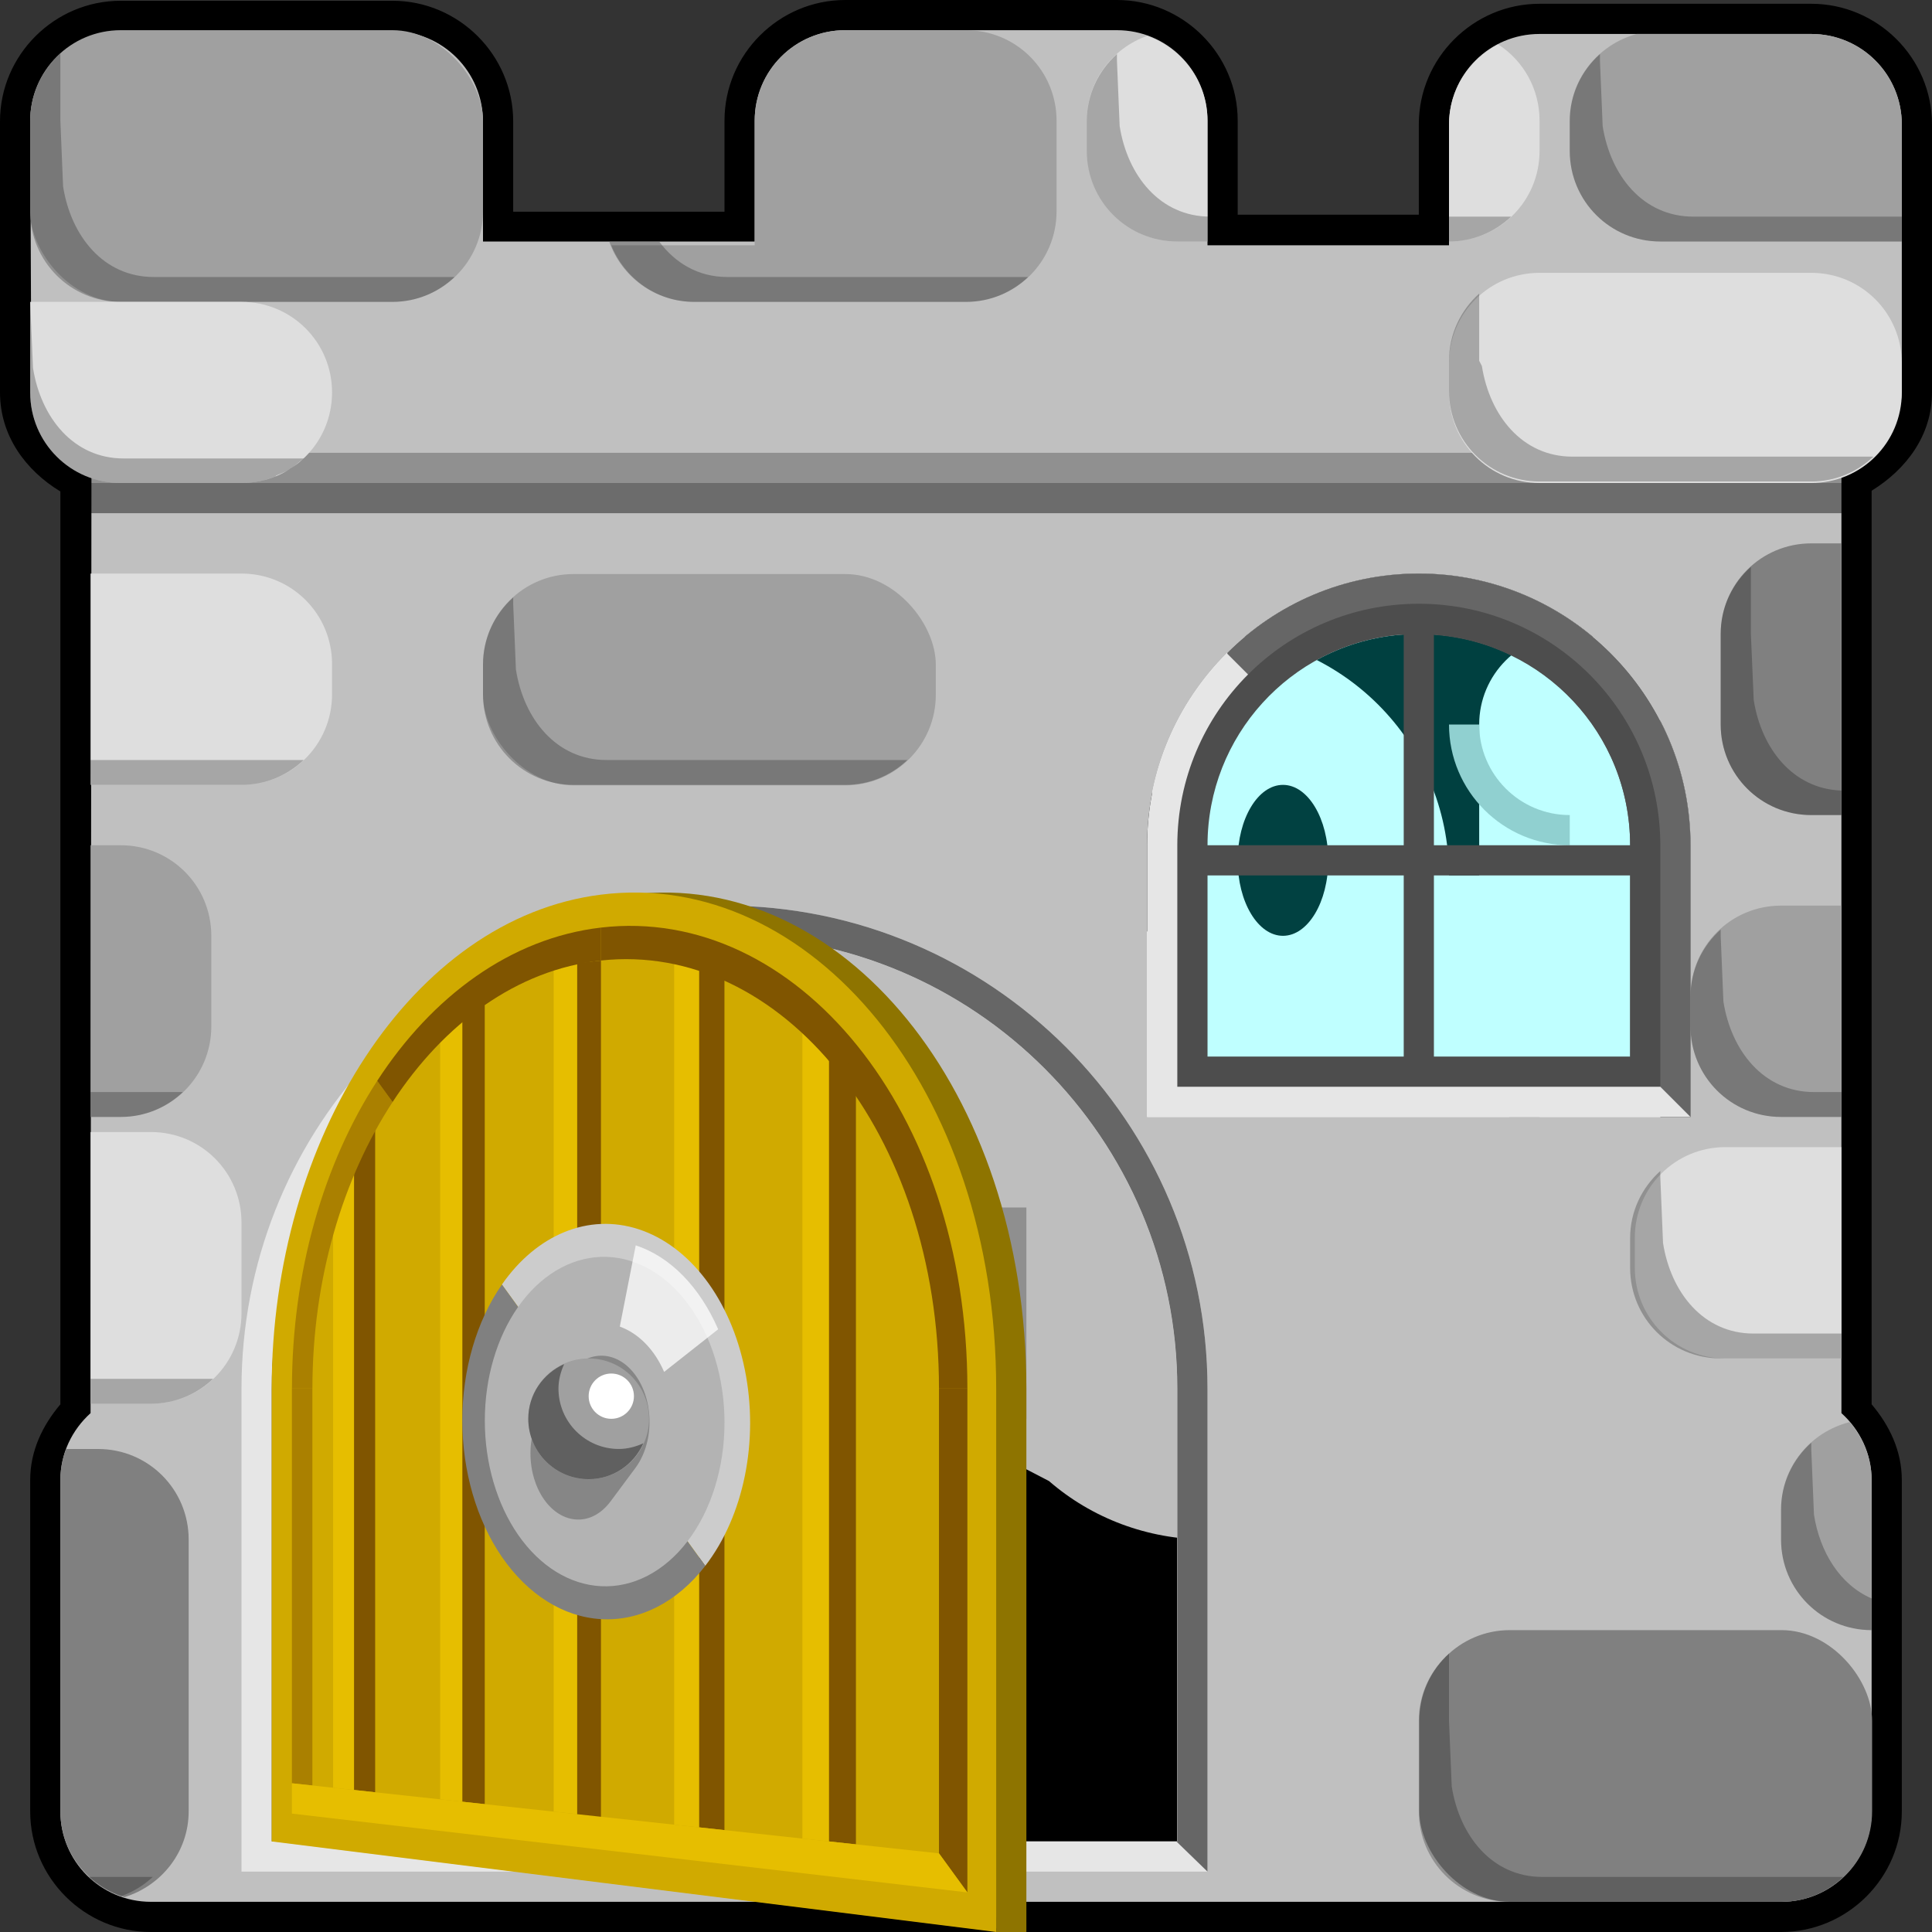 <?xml version="1.0" encoding="UTF-8" standalone="no"?>
<!-- Created with Inkscape (http://www.inkscape.org/) -->

<svg xmlns:dc="http://purl.org/dc/elements/1.1/" xmlns:cc="http://creativecommons.org/ns#" xmlns:rdf="http://www.w3.org/1999/02/22-rdf-syntax-ns#" xmlns:svg="http://www.w3.org/2000/svg" xmlns="http://www.w3.org/2000/svg" xmlns:sodipodi="http://sodipodi.sourceforge.net/DTD/sodipodi-0.dtd" xmlns:inkscape="http://www.inkscape.org/namespaces/inkscape" width="64" height="64" id="svg3505" sodipodi:version="0.32" inkscape:version="0.91 r13725" sodipodi:docname="00.svg" inkscape:output_extension="org.inkscape.output.svg.inkscape" version="1.0">
  <rect width="100%" height="100%" fill="#333333" stroke="none"/>
  <sodipodi:namedview inkscape:window-maximized="1" inkscape:guide-bbox="true" showguides="true" inkscape:bbox-nodes="true" inkscape:bbox-paths="true" inkscape:snap-guide="true" inkscape:snap-bbox="true" inkscape:object-nodes="true" inkscape:object-paths="true" inkscape:window-y="0" inkscape:window-x="0" inkscape:window-height="878" inkscape:window-width="1600" guidetolerance="10000" gridtolerance="10000" objecttolerance="10000" inkscape:document-units="px" inkscape:grid-bbox="true" showgrid="true" inkscape:current-layer="layer1" inkscape:cy="32" inkscape:cx="15.231157" inkscape:zoom="2.8284271" inkscape:pageshadow="2" inkscape:pageopacity="0.0" borderopacity="1.0" bordercolor="#666666" pagecolor="#ffffff" id="base">
    <inkscape:grid type="xygrid" id="grid3515" units="px" visible="true" enabled="true" spacingx="0.5px" spacingy="0.5px" empspacing="8" snapvisiblegridlinesonly="true" />
    <sodipodi:guide orientation="1,0" position="40,43" id="guide2843" />
    <sodipodi:guide orientation="0,1" position="-39,33" id="guide2845" />
    <sodipodi:guide orientation="-0.707,0.707" position="-22.5,17.75" id="guide23646" />
    <sodipodi:guide orientation="-0.707,0.707" position="-20.219,13.969" id="guide23648" />
    <sodipodi:guide orientation="0.707,0.707" position="-48,0" id="guide23681" />
    <sodipodi:guide orientation="0.707,0.707" position="40,43" id="guide23971" />
    <sodipodi:guide orientation="1,0" position="-39,3" id="guide4430" />
    <sodipodi:guide orientation="1,0" position="-9,3" id="guide4432" />
    <sodipodi:guide orientation="0,1" position="-27.5,3" id="guide4434" />
    <sodipodi:guide orientation="1,0" position="-20,5" id="guide4436" />
    <sodipodi:guide id="guide6195" position="8,17.5" orientation="1,0" />
  </sodipodi:namedview>
  <title id="title2851">Ghosts' Castle for McMinos</title>
  <defs id="defs3507">
    <inkscape:perspective sodipodi:type="inkscape:persp3d" inkscape:vp_x="0 : 16 : 1" inkscape:vp_y="0 : 1000 : 0" inkscape:vp_z="32 : 16 : 1" inkscape:persp3d-origin="16 : 10.666667 : 1" id="perspective3513" />
    <inkscape:perspective id="perspective4690" inkscape:persp3d-origin="372.04724 : 350.78739 : 1" inkscape:vp_z="744.09448 : 526.18109 : 1" inkscape:vp_y="0 : 1000 : 0" inkscape:vp_x="0 : 526.18109 : 1" sodipodi:type="inkscape:persp3d" />
    <inkscape:perspective id="perspective7260" inkscape:persp3d-origin="372.04724 : 350.78739 : 1" inkscape:vp_z="744.09448 : 526.18109 : 1" inkscape:vp_y="0 : 1000 : 0" inkscape:vp_x="0 : 526.18109 : 1" sodipodi:type="inkscape:persp3d" />
  </defs>
  <g id="layer1" inkscape:label="Schloss NEU" inkscape:groupmode="layer" style="display:inline">
    <path inkscape:connector-curvature="0" id="path6019" d="m -52,61 0,-30 24,-3 0,36 z" style="fill:red;fill-opacity:0.251;stroke:none" />
    <path style="fill:red;fill-opacity:0.251;stroke:none" d="m -52,61 0,-30 24,-3 0,36 z" id="path4438" inkscape:connector-curvature="0" />
    <path inkscape:connector-curvature="0" id="path6367" d="m -52,61 0,-30 24,-3 0,36 z" style="fill:red;fill-opacity:0.251;stroke:none" />
    <g id="g23685" transform="translate(108,0)">
      <path sodipodi:nodetypes="ssscccss" inkscape:connector-curvature="0" style="fill:#e6e6e6;fill-opacity:1;fill-rule:nonzero;stroke:none" d="m -20,30 c -4.669,0 -8.872,2.003 -11.798,5.195 C -34.407,38.043 -36,41.837 -36,46 l 0,16 16,0 16,0 0,-16 c 0,-8.832 -7.168,-16 -16,-16 z" id="path14540" />
      <path id="path23683" d="m -20,30 c -4.669,0 -8.872,2.003 -11.798,5.195 L -4,62 -4,46 c 0,-8.832 -7.168,-16 -16,-16 z" style="fill:#666;fill-opacity:1;fill-rule:nonzero;stroke:none" inkscape:connector-curvature="0" sodipodi:nodetypes="sccss" />
      <path inkscape:connector-curvature="0" style="fill:#d0aa00;fill-opacity:1;fill-rule:nonzero;stroke:none" d="m -20,31 c -8.28,0 -15,6.72 -15,15 l 0,15 15,0 15,0 0,-15 c 0,-8.28 -6.72,-15 -15,-15 z" id="path14542" />
      <path inkscape:connector-curvature="0" style="fill:#e6be00;fill-opacity:1;fill-rule:nonzero;stroke:none" d="m -32,40 2,-3 0,22 -2,0 0,-19 z" id="path14544" sodipodi:nodetypes="ccccc" />
      <path inkscape:connector-curvature="0" style="fill:#e6be00;fill-opacity:1;fill-rule:nonzero;stroke:none" d="m -12,35 2,2 0,22 -2,0 0,-24 z" id="path14546" sodipodi:nodetypes="ccccc" />
      <path inkscape:connector-curvature="0" sodipodi:nodetypes="ccccc" id="path14548" d="m -17,33 2,0 0,26 -2,0 0,-26 z" style="fill:#e6be00;fill-opacity:1;fill-rule:nonzero;stroke:none" />
      <path inkscape:connector-curvature="0" style="fill:#805500;fill-opacity:1;fill-rule:nonzero;stroke:none" d="m -30,59 -1,0 0,-21 1,-1 0,22 z" id="path14550" sodipodi:nodetypes="ccccc" />
      <path inkscape:connector-curvature="0" style="fill:#aa8000;fill-opacity:1;fill-rule:nonzero;stroke:none" d="M -29.906,36.094 C -32.44,38.628 -34,42.136 -34,46 l 1,0 c 0,-3.588 1.46,-6.835 3.812,-9.188 l -0.719,-0.719 z" id="path14552" />
      <path inkscape:connector-curvature="0" sodipodi:nodetypes="ccccc" id="path14558" d="m -27,34 2,0 0,25 -2,0 0,-25 z" style="fill:#e6be00;fill-opacity:1;fill-rule:nonzero;stroke:none" />
      <path inkscape:connector-curvature="0" sodipodi:nodetypes="ccccc" id="path14560" d="m -25,59 -1,0 0,-25 1,0 L -25,59 z" style="fill:#805500;fill-opacity:1;fill-rule:nonzero;stroke:none" />
      <rect style="fill:#aa8000;fill-opacity:1;fill-rule:nonzero;stroke:none" id="rect14580" width="1" height="13" x="-34" y="46" />
      <path inkscape:connector-curvature="0" style="fill:#e6be00;fill-opacity:1;fill-rule:nonzero;stroke:none" d="m -22,33 2,0 0,26 -2,0 0,-26 z" id="path14582" sodipodi:nodetypes="ccccc" />
      <path inkscape:connector-curvature="0" style="fill:#805500;fill-opacity:1;fill-rule:nonzero;stroke:none" d="m -20,32 0,1 c 7.176,0 13,5.824 13,13 l 1,0 c 0,-7.728 -6.272,-14 -14,-14 z" id="path14584" />
      <path inkscape:connector-curvature="0" style="fill:#805500;fill-opacity:1;fill-rule:nonzero;stroke:none" d="m -10,59 -1,0 0,-23 1,1 0,22 z" id="path14586" sodipodi:nodetypes="ccccc" />
      <path inkscape:connector-curvature="0" sodipodi:nodetypes="ccccc" id="path14588" d="m -15,59 -1,0 0,-26 1,0 0,26 z" style="fill:#805500;fill-opacity:1;fill-rule:nonzero;stroke:none" />
      <path inkscape:connector-curvature="0" style="fill:#805500;fill-opacity:1;fill-rule:nonzero;stroke:none" d="m -7,46 1,0 0,14 -1,-1 0,-13 z" id="path14590" sodipodi:nodetypes="ccccc" />
      <path inkscape:connector-curvature="0" style="fill:#e6be00;fill-opacity:1;fill-rule:nonzero;stroke:none" d="m -34,59 27,0 1,1 -28,0 0,-1 z" id="path14592" sodipodi:nodetypes="ccccc" />
      <path inkscape:connector-curvature="0" style="fill:#805500;fill-opacity:1;fill-rule:nonzero;stroke:none" d="m -20,32 c -3.864,0 -7.372,1.56 -9.906,4.094 l 0.719,0.719 C -26.834,34.459 -23.588,33 -20,33 l 0,-1 z" id="path14594" />
      <path inkscape:connector-curvature="0" style="fill:#805500;fill-opacity:1;fill-rule:nonzero;stroke:none" d="m -20,59 -1,0 0,-26 1,0 0,26 z" id="path14596" sodipodi:nodetypes="ccccc" />
      <path sodipodi:end="7.0685835" sodipodi:start="3.9269908" d="m -24.243,42.757 a 6,6 0 0 1 5.796,-1.553 6,6 0 0 1 4.243,4.243 6,6 0 0 1 -1.553,5.796 L -20,47 Z" sodipodi:ry="6" sodipodi:rx="6" sodipodi:cy="47" sodipodi:cx="-20" id="path23627" style="fill:#ccc;fill-opacity:1;stroke:none" sodipodi:type="arc" />
      <path sodipodi:type="arc" style="fill:gray;fill-opacity:1;stroke:none" id="path23631" sodipodi:cx="-20" sodipodi:cy="47" sodipodi:rx="6" sodipodi:ry="6" d="m -15.757,51.243 a 6,6 0 0 1 -8.485,0 6,6 0 0 1 0,-8.485 L -20,47 Z" sodipodi:start="0.78539816" sodipodi:end="3.9269908" />
      <circle d="m -14,47 a 6,6 0 0 1 -6,6 6,6 0 0 1 -6,-6 6,6 0 0 1 6,-6 6,6 0 0 1 6,6 z" sodipodi:cx="-20" sodipodi:cy="47" sodipodi:rx="6" sodipodi:ry="6" sodipodi:type="arc" transform="matrix(0.833,0,0,0.833,-3.333,7.833)" style="fill:#b3b3b3;fill-opacity:1;stroke:none" id="path23629" />
      <path inkscape:connector-curvature="0" id="path23642" d="m -20,45 c -0.554,0 -1.048,0.228 -1.406,0.594 l -0.719,0.75 -0.25,0.219 C -22.752,46.922 -23,47.436 -23,48 c 0,1.105 0.895,2 2,2 0.537,0 1.02,-0.217 1.375,-0.562 l 0.094,-0.094 0.938,-0.938 C -18.231,48.048 -18,47.552 -18,47 c 0,-1.105 -0.895,-2 -2,-2 z" style="fill:black;fill-opacity:0.251;stroke:none" />
      <circle d="M 26.098,52 A 2.098,2.098 0 0 1 24,54.098 2.098,2.098 0 0 1 21.902,52 2.098,2.098 0 0 1 24,49.902 2.098,2.098 0 0 1 26.098,52 Z" sodipodi:cx="24" sodipodi:cy="52" sodipodi:rx="2.0983605" sodipodi:ry="2.0983605" sodipodi:type="arc" transform="matrix(0.953,0,0,0.953,-42.875,-2.563)" id="path4957" style="fill:#a0a0a0;fill-opacity:1;fill-rule:nonzero;stroke:none;display:inline" />
      <path id="path4959" d="m -20.812,45.187 c -0.697,0.313 -1.188,0.999 -1.188,1.812 0,1.104 0.896,2 2,2 0.813,0 1.5,-0.49 1.812,-1.188 -0.249,0.112 -0.522,0.188 -0.812,0.188 -1.104,0 -2,-0.896 -2,-2 0,-0.291 0.076,-0.563 0.188,-0.812 z" style="fill:#606060;fill-opacity:1;fill-rule:nonzero;stroke:none;display:inline" inkscape:connector-curvature="0" />
      <ellipse d="M 25.78,51.103 A 0.89,0.897 0 0 1 24.89,52 0.89,0.897 0 0 1 24,51.103 a 0.89,0.897 0 0 1 0.89,-0.897 0.89,0.897 0 0 1 0.89,0.897 z" sodipodi:cx="24.890209" sodipodi:cy="51.10281" sodipodi:rx="0.8902089" sodipodi:ry="0.89718908" sodipodi:type="arc" transform="matrix(0.842,0,0,0.836,-40.22,3.531)" id="path5190" style="fill:white;fill-opacity:1;fill-rule:nonzero;stroke:none;display:inline" />
      <path id="path23633" d="m -18.562,41.688 -0.656,2.438 c 0.766,0.211 1.423,0.702 1.812,1.375 L -15.25,44.25 c -0.729,-1.263 -1.904,-2.185 -3.312,-2.562 z" style="fill:white;fill-opacity:0.753;stroke:none" inkscape:connector-curvature="0" />
    </g>
    <path style="color:black;font-style:normal;font-variant:normal;font-weight:normal;font-stretch:normal;font-size:medium;line-height:normal;font-family:sans-serif;text-indent:0;text-align:start;text-decoration:none;text-decoration-line:none;letter-spacing:normal;word-spacing:normal;text-transform:none;direction:ltr;block-progression:tb;writing-mode:lr-tb;baseline-shift:baseline;text-anchor:start;display:inline;overflow:visible;visibility:visible;fill:black;fill-opacity:1;fill-rule:nonzero;stroke:none;enable-background:accumulate" d="m 28,0 c -2.198,0 -4,1.798 -4,3.994 l 0,3.018 -7,0 0,-2.992 C 17,1.823 15.198,0.025 13,0.025 l -9,0 c -2.198,0 -4,1.798 -4,3.994 L 0,13 c 0,1.435 0.848,2.581 2,3.281 L 2,46.52 C 1.42,47.206 1,48.05 1,49.027 L 1,60.006 C 1,62.202 2.802,64 5,64 l 13,0 36,0 5,0 c 2.198,0 4,-1.798 4,-3.994 l 0,-10.979 c 0,-0.978 -0.42,-1.821 -1,-2.508 L 62,16.256 C 63.138,15.554 64,14.431 64,13 L 64,4.119 C 64,1.923 62.198,0.125 60,0.125 l -9,0 c -2.198,0 -4,1.798 -4,3.994 l 0,2.992 -6,0 0,-3.117 C 41,1.798 39.198,0 37,0 Z" id="path8741" inkscape:connector-curvature="0" sodipodi:nodetypes="ssccsssssccsssccsssccsssssccsss" />
    <g style="display:inline" id="g3400" transform="translate(24,20)">
      <path inkscape:connector-curvature="0" sodipodi:nodetypes="ccccscccscccscccc" style="display:inline;fill:white;fill-opacity:1;fill-rule:nonzero;stroke:black;stroke-width:2;stroke-linecap:round;stroke-linejoin:miter;stroke-miterlimit:4;stroke-dasharray:none;stroke-dashoffset:0;stroke-opacity:1" d="M 16,1 C 11.584,1 8,4.584 8,9 L 8,10 7,4 C 7,2.344 5.656,1 4,1 2.344,1 1,2.344 1,4 l 0,20 9.75,5.062 C 12.154,30.281 13.997,31 16,31 c 2.003,0 3.846,-0.719 5.25,-1.938 L 31,24 31,4 C 31,2.344 29.656,1 28,1 26.344,1 25,2.344 25,4 l -1,6 0,-1 C 24,4.584 20.416,1 16,1 Z" id="path3821" />
      <path inkscape:connector-curvature="0" sodipodi:nodetypes="ccccscccscccscccc" id="path3802" d="M 16,1 C 11.584,1 8,4.584 8,9 L 7,9 7,4 C 7,2.344 5.656,1 4,1 2.344,1 1,2.344 1,4 l 0,20 9.75,5.062 C 12.154,30.281 13.997,31 16,31 c 2.003,0 3.846,-0.719 5.25,-1.938 L 31,24 31,4 C 31,2.344 29.656,1 28,1 26.344,1 25,2.344 25,4 l 0,5 -1,0 C 24,4.584 20.416,1 16,1 Z" style="display:inline;fill:white;fill-opacity:1;fill-rule:nonzero;stroke:none" />
      <ellipse ry="2.5" rx="1.5" cy="8.5" cx="11.5" transform="translate(2,0)" id="path3768" style="display:inline;fill:black;fill-opacity:0.994;fill-rule:nonzero;stroke:none" />
      <ellipse ry="2.5" rx="1.5" cy="8.5" cx="16.5" transform="translate(2,0)" id="path3770" style="display:inline;fill:black;fill-opacity:0.994;fill-rule:nonzero;stroke:none" />
      <path inkscape:connector-curvature="0" id="path3806" d="M 7,4 C 7,5.656 5.656,7 4,7 L 4,8 C 6.208,8 8,6.208 8,4 L 7,4 Z" style="fill:silver;fill-opacity:1;fill-rule:nonzero;stroke:none" />
      <path inkscape:connector-curvature="0" style="fill:silver;fill-opacity:1;fill-rule:nonzero;stroke:none" d="m 25,4 c 0,1.656 1.344,3 3,3 l 0,1 C 25.792,8 24,6.208 24,4 l 1,0 z" id="path3809" />
      <rect y="17" x="26" height="8" width="1" id="rect6061" style="fill:silver;fill-opacity:1;fill-rule:nonzero;stroke:none" />
      <rect style="fill:silver;fill-opacity:1;fill-rule:nonzero;stroke:none" id="rect6063" width="1" height="8" x="5" y="17" />
      <rect style="fill:silver;fill-opacity:1;fill-rule:nonzero;stroke:none" id="rect10110" width="1" height="7" x="22" y="20" />
      <rect y="20" x="9" height="7" width="1" id="rect10112" style="fill:silver;fill-opacity:1;fill-rule:nonzero;stroke:none" />
    </g>
    <path id="path4292" d="M 24,31 C 15.72,31 9,37.72 9,46 l 0,15 15,0 15,0 0,-15 C 39,37.72 32.28,31 24,31 Z" style="fill:black;fill-opacity:0.255;fill-rule:nonzero;stroke:none" inkscape:connector-curvature="0" />
    <path inkscape:connector-curvature="0" id="path8416" d="m 28,1 c -1.662,0 -3,1.341 -3,3 l 0,4 -9,0 0,-3.969 c 0,-1.659 -1.338,-3 -3,-3 l -9,0 c -1.662,0 -3.01,1.341 -3,3 l 0.031,6.938 c 0.008,1.34 0.814,2.459 2,2.844 L 3,46.812 C 2.392,47.36 2,48.146 2,49.031 L 2,60 c 0,1.659 1.338,3 3,3 l 13,0 36,0 5,0 c 1.662,0 3,-1.341 3,-3 l 0,-10.969 c 0,-0.885 -0.392,-1.672 -1,-2.219 l 0,-31.125 c 1.165,-0.411 2,-1.506 2,-2.812 l 0,-8.75 c 0,-1.659 -1.338,-3 -3,-3 l -9,0 c -1.662,0 -3,1.341 -3,3 l 0,4 -8,0 L 40,4 C 40,2.341 38.662,1 37,1 l -9,0 z m 19,18 c 4.959,0 9,4.041 9,9 l 0,8 0,1 -1,0 -16,0 -1,0 0,-1 0,-8 c 0,-4.959 4.041,-9 9,-9 z M 24,31 c 8.28,0 15,6.72 15,15 L 39,61 24,61 9,61 9,46 C 9,37.72 15.72,31 24,31 Z" style="fill:silver;fill-opacity:1;fill-rule:nonzero;stroke:none" />
    <path style="color:black;font-style:normal;font-variant:normal;font-weight:normal;font-stretch:normal;font-size:medium;line-height:normal;font-family:Sans;-inkscape-font-specification:Sans;text-indent:0;text-align:start;text-decoration:none;text-decoration-line:none;letter-spacing:normal;word-spacing:normal;text-transform:none;direction:ltr;block-progression:tb;writing-mode:lr-tb;baseline-shift:baseline;text-anchor:start;display:inline;overflow:visible;visibility:visible;fill:#e6e6e6;fill-opacity:1;stroke:none;stroke-width:2;marker:none;enable-background:accumulate" d="m 47,19 c -4.959,0 -9,4.041 -9,9 l 0,8 0,1 1,0 16,0 1,0 0,-1 0,-8 c 0,-4.959 -4.041,-9 -9,-9 z m 0,2 c 3.878,0 7,3.122 7,7 l 0,7 -14,0 0,-7 c 0,-3.878 3.122,-7 7,-7 z" id="path23754" inkscape:connector-curvature="0" />
    <rect style="fill:black;fill-opacity:0.251;fill-rule:nonzero;stroke:none" id="rect8827" width="58.562" height="2" x="3" y="15" />
    <rect style="fill:#a0a0a0;fill-opacity:1;fill-rule:nonzero;stroke:none" id="rect5105" width="15" height="9" x="1" y="1" rx="3" ry="3" />
    <path inkscape:connector-curvature="0" style="fill:#a0a0a0;fill-opacity:1;fill-rule:nonzero;stroke:none" d="m 28,1 c -1.662,0 -3,1.341 -3,3 l 0,4.125 -4.75,0 C 20.698,9.217 21.743,10 23,10 l 9,0 c 1.662,0 3,-1.338 3,-3 L 35,4 C 35,2.338 33.662,1 32,1 l -4,0 z" id="rect5111" />
    <path style="fill:#dedede;fill-opacity:1;fill-rule:nonzero;stroke:none" d="m 51,9.038 9,0 c 1.662,0 3,1.338 3,3 L 63,13 c 0,1.662 -1.338,3 -3,3 l -9,0 c -1.662,0 -3,-1.338 -3,-3 l 0,-0.962 c 0,-1.662 1.338,-3 3,-3 z" id="rect5121" inkscape:connector-curvature="0" sodipodi:nodetypes="sssssssss" />
    <path inkscape:connector-curvature="0" style="fill:#a0a0a0;fill-opacity:1;fill-rule:nonzero;stroke:none" d="m 3,28 0,9 1,0 c 1.662,0 3,-1.338 3,-3 L 7,31 C 7,29.338 5.662,28 4,28 l -1,0 z" id="rect5123" />
    <path inkscape:connector-curvature="0" style="fill:#dedede;fill-opacity:1;fill-rule:nonzero;stroke:none" d="M 38,1.188 C 36.841,1.602 36,2.695 36,4 l 0,1 c 0,1.662 1.338,3 3,3 l 1,0 0,-4 C 40,2.697 39.159,1.601 38,1.188 Z M 49.625,1.469 C 48.667,1.968 48,2.968 48,4.125 L 48,8 c 1.662,0 3,-1.338 3,-3 L 51,4 C 51,2.937 50.455,2.001 49.625,1.469 Z" id="rect5125" />
    <path inkscape:connector-curvature="0" style="fill:#a0a0a0;fill-opacity:1;fill-rule:nonzero;stroke:none" d="M 54.219,1.125 C 52.947,1.473 52,2.615 52,4 l 0,1 c 0,1.662 1.338,3 3,3 l 8,0 0,-3.875 c 0,-1.659 -1.338,-3 -3,-3 l -5.781,0 z" id="rect5133" />
    <path inkscape:connector-curvature="0" style="fill:#dedede;fill-opacity:1;fill-rule:nonzero;stroke:none" d="m 3,37.5 0,9 2,0 c 1.662,0 3,-1.338 3,-3 l 0,-3 c 0,-1.662 -1.338,-3 -3,-3 l -2,0 z" id="rect5138" />
    <path inkscape:connector-curvature="0" style="fill:gray;fill-opacity:1;fill-rule:nonzero;stroke:none" d="M 2.188,48 C 2.07,48.317 2,48.672 2,49.031 L 2,60 c 0,1.348 0.902,2.466 2.125,2.844 C 5.348,62.465 6.25,61.35 6.25,60 l 0,-9 c 0,-1.662 -1.338,-3 -3,-3 l -1.062,0 z" id="rect5140" />
    <rect style="fill:gray;fill-opacity:1;fill-rule:nonzero;stroke:none" id="rect5148" width="15" height="9" x="47.016" y="54" rx="3" ry="3" />
    <path inkscape:connector-curvature="0" style="fill:gray;fill-opacity:1;fill-rule:nonzero;stroke:none" d="m 60,18 c -1.662,0 -3,1.338 -3,3 l 0,3 c 0,1.662 1.338,3 3,3 l 1,0 0,-9 -1,0 z" id="rect5150" />
    <path inkscape:connector-curvature="0" style="fill:#a0a0a0;fill-opacity:1;fill-rule:nonzero;stroke:none" d="m 59,30 c -1.662,0 -3,1.338 -3,3 l 0,1 c 0,1.662 1.338,3 3,3 l 2,0 0,-7 -2,0 z" id="rect5155" />
    <path inkscape:connector-curvature="0" style="fill:#dedede;fill-opacity:1;fill-rule:nonzero;stroke:none" d="m 57.156,38 c -1.662,0 -3,1.338 -3,3 l 0,1 c 0,1.662 1.338,3 3,3 L 61,45 l 0,-7 -3.844,0 z" id="rect5157" />
    <rect ry="3" rx="3" y="19.016" x="16" height="7" width="15" id="rect5165" style="fill:#a0a0a0;fill-opacity:1;fill-rule:nonzero;stroke:none" />
    <path inkscape:connector-curvature="0" style="fill:#a0a0a0;fill-opacity:1;fill-rule:nonzero;stroke:none" d="M 61.27,47.109 C 59.969,47.438 59,48.596 59,50 l 0,1 c 0,1.662 1.338,3 3,3 l 0,-4.973 c 0,-0.741 -0.285,-1.399 -0.73,-1.918 z" id="rect5167" />
    <path inkscape:connector-curvature="0" style="fill:#dedede;fill-opacity:1;fill-rule:nonzero;stroke:none" d="m 3,19 0,7 5,0 c 1.662,0 3,-1.338 3,-3 l 0,-1 C 11,20.338 9.662,19 8,19 l -5,0 z" id="rect5116" />
    <path inkscape:connector-curvature="0" style="fill:black;fill-opacity:0.251;fill-rule:nonzero;stroke:none" d="M 2,1.775 C 1.39,2.324 1,3.111 1,4 l 0,3 c 0,1.662 1.338,3 3,3 l 9,0 c 0.801,0 1.522,-0.316 2.059,-0.824 l -1.969,0 -8,0 c -1.662,0 -2.742,-1.358 -3,-3 L 2,4 2,1.775 Z" id="rect8751" />
    <path inkscape:connector-curvature="0" style="fill:black;fill-opacity:0.251;fill-rule:nonzero;stroke:none" d="M 20.186,8.012 C 20.6,9.17 21.695,10 23,10 l 9,0 c 0.801,0 1.522,-0.316 2.059,-0.824 l -1.969,0 -8,0 c -0.961,0 -1.721,-0.463 -2.246,-1.164 l -1.658,0 z" id="path8758" />
    <path inkscape:connector-curvature="0" style="fill:black;fill-opacity:0.251;fill-rule:nonzero;stroke:none" d="M 49,9.726 C 48.39,10.275 48,11.062 48,11.951 l 0,1 c 0,1.662 1.338,3 3,3 l 9,0 c 0.801,0 1.522,-0.316 2.059,-0.824 l -1.969,0 -8,0 c -1.662,0 -2.742,-1.358 -3,-3 l -0.09,-0.176 z" id="path8760" sodipodi:nodetypes="cssssccsccc" />
    <path inkscape:connector-curvature="0" style="fill:black;fill-opacity:0.251;fill-rule:nonzero;stroke:none" d="M 48,54.775 C 47.39,55.324 47,56.111 47,57 l 0,3 c 0,1.662 1.338,3 3,3 l 9,0 c 0.801,0 1.522,-0.316 2.059,-0.824 l -1.969,0 -8,0 c -1.662,0 -2.742,-1.358 -3,-3 L 48,57 l 0,-2.225 z" id="path8762" />
    <path inkscape:connector-curvature="0" style="fill:black;fill-opacity:0.251;fill-rule:nonzero;stroke:none" d="m 17,19.791 c -0.61,0.548 -1,1.336 -1,2.225 L 16,23 c 0,1.662 1.338,3 3,3 l 9,0 c 0.801,0 1.522,-0.316 2.059,-0.824 l -1.969,0 -8,0 c -1.662,0 -2.742,-1.358 -3,-3 L 17,20 17,19.791 Z" id="path8764" />
    <path id="path8769" d="M 37,1.791 C 36.39,2.339 36,3.127 36,4.016 L 36,5 c 0,1.662 1.338,3 3,3 l 9,0 c 0.801,0 1.522,-0.316 2.059,-0.824 l -1.969,0 -8,0 c -1.662,0 -2.742,-1.358 -3,-3 L 37,2 37,1.791 Z" style="fill:black;fill-opacity:0.251;fill-rule:nonzero;stroke:none" inkscape:connector-curvature="0" />
    <path inkscape:connector-curvature="0" style="fill:black;fill-opacity:0.251;fill-rule:nonzero;stroke:none" d="M 53,1.791 C 52.39,2.339 52,3.127 52,4.016 L 52,5 c 0,1.662 1.338,3 3,3 l 8,0 0,-0.824 -6.91,0 c -1.662,0 -2.742,-1.358 -3,-3 L 53,2 53,1.791 Z" id="path8771" />
    <path inkscape:connector-curvature="0" style="fill:black;fill-opacity:0.251;fill-rule:nonzero;stroke:none" d="M 3,25.176 3,26 8,26 c 0.801,0 1.522,-0.316 2.059,-0.824 l -1.969,0 -5.09,0 z" id="path8775" />
    <path inkscape:connector-curvature="0" style="fill:black;fill-opacity:0.251;fill-rule:nonzero;stroke:none" d="m 57,30.791 c -0.61,0.548 -1,1.336 -1,2.225 L 56,34 c 0,1.662 1.338,3 3,3 l 2,0 0,-0.824 -0.91,0 c -1.662,0 -2.742,-1.358 -3,-3 L 57,31 57,30.791 Z" id="path8777" />
    <path inkscape:connector-curvature="0" style="fill:black;fill-opacity:0.251;fill-rule:nonzero;stroke:none" d="m 55,38.791 c -0.61,0.548 -1,1.336 -1,2.225 L 54,42 c 0,1.662 1.338,3 3,3 l 4,0 0,-0.824 -2.91,0 c -1.662,0 -2.742,-1.358 -3,-3 L 55,39 55,38.791 Z" id="path8779" />
    <path inkscape:connector-curvature="0" style="fill:black;fill-opacity:0.251;fill-rule:nonzero;stroke:none" d="m 60,47.791 c -0.61,0.548 -1,1.336 -1,2.225 L 59,51 c 0,1.662 1.338,3 3,3 l 0,-1.049 C 60.96,52.503 60.286,51.424 60.09,50.176 L 60,48 60,47.791 Z" id="path8781" />
    <path inkscape:connector-curvature="0" style="fill:black;fill-opacity:0.251;fill-rule:nonzero;stroke:none" d="M 3,36.176 3,37 4,37 c 0.801,0 1.522,-0.316 2.059,-0.824 l -1.969,0 -1.09,0 z" id="path8783" />
    <path inkscape:connector-curvature="0" style="fill:black;fill-opacity:0.251;fill-rule:nonzero;stroke:none" d="M 3,45.676 3,46.5 l 2,0 c 0.801,0 1.522,-0.316 2.059,-0.824 l -1.969,0 -2.09,0 z" id="path8785" />
    <path inkscape:connector-curvature="0" style="fill:black;fill-opacity:0.251;fill-rule:nonzero;stroke:none" d="M 2.939,62.176 C 3.24,62.46 3.601,62.677 4,62.818 4.397,62.676 4.758,62.46 5.059,62.176 l -1.969,0 -0.15,0 z" id="path8789" />
    <rect y="16" x="3" height="1" width="58.562" id="rect8831" style="fill:black;fill-opacity:0.251;fill-rule:nonzero;stroke:none" />
    <path style="fill:#dedede;fill-opacity:1;stroke:none" d="m 1,10 0,3 c 0,1.662 1.338,3 3,3 l 3,0 1,0 c 1.662,0 3,-1.338 3,-3 0,-1.662 -1.338,-3 -3,-3 l -7,0 z" id="rect23052" inkscape:connector-curvature="0" />
    <path style="fill:black;fill-opacity:0.251;stroke:none" d="m 1,10 0,3 c 0,1.662 1.338,3 3,3 l 4,0 C 8.402,16 8.776,15.923 9.125,15.781 9.138,15.776 9.143,15.756 9.156,15.75 9.314,15.683 9.482,15.623 9.625,15.531 c 0.112,-0.073 0.211,-0.164 0.312,-0.25 0.04,-0.034 0.087,-0.058 0.125,-0.094 l -1.969,0 -4,0 c -1.662,0 -2.742,-1.358 -3,-3 L 1,10 Z" id="path23573" inkscape:connector-curvature="0" />
    <path inkscape:connector-curvature="0" style="fill:black;fill-opacity:0.251;fill-rule:nonzero;stroke:none" d="M 58,18.781 C 57.39,19.33 57,20.111 57,21 l 0,3 c 0,1.662 1.338,3 3,3 l 1,0 0,-0.812 c -1.607,-0.052 -2.653,-1.39 -2.906,-3 L 58,21 58,18.781 Z" id="path23715" />
    <path style="fill:aqua;fill-opacity:0.251;stroke:none" d="m 47,20.5 c -4.142,0 -7.5,3.358 -7.5,7.5 l 0,7.5 15,0 0,-7.5 c 0,-4.142 -3.358,-7.5 -7.5,-7.5 z" id="path23737" inkscape:connector-curvature="0" />
    <path style="color:black;font-style:normal;font-variant:normal;font-weight:normal;font-stretch:normal;font-size:medium;line-height:normal;font-family:Sans;-inkscape-font-specification:Sans;text-indent:0;text-align:start;text-decoration:none;text-decoration-line:none;letter-spacing:normal;word-spacing:normal;text-transform:none;direction:ltr;block-progression:tb;writing-mode:lr-tb;baseline-shift:baseline;text-anchor:start;display:inline;overflow:visible;visibility:visible;fill:#666;fill-opacity:1;stroke:none;stroke-width:2;marker:none;enable-background:accumulate" d="m 47,19 c -2.477,0 -4.714,0.997 -6.344,2.625 l 0,0.031 1.375,1.375 C 43.297,21.766 45.061,21 47,21 c 3.878,0 7,3.122 7,7 l 0,7 2,2 0,-1 0,-8 c 0,-4.959 -4.041,-9 -9,-9 z" id="path23969" inkscape:connector-curvature="0" />
    <path style="fill:#4d4d4d;fill-opacity:1;stroke:none" d="m 47,20 c -4.418,0 -8,3.582 -8,8 l 0,8 16,0 0,-8 c 0,-4.418 -3.582,-8 -8,-8 z m -0.719,1.031 c 0.071,-0.007 0.147,0.005 0.219,0 L 46.5,28 40,28 c 0,-3.624 2.751,-6.61 6.281,-6.969 z m 1.219,0 C 51.132,21.288 54,24.302 54,28 l -6.5,0 0,-6.969 z M 40,29 l 0.094,0 6.406,0 0,6 -6.5,0 0,-6 z m 7.5,0 6.406,0 0.094,0 0,6 -6.5,0 0,-6 z" id="path23720" inkscape:connector-curvature="0" />
    <path id="path4211" d="M 24,30 C 19.331,30 15.113,31.995 12.188,35.188 9.578,38.035 8,41.837 8,46 l 0,16 16,0 16,0 0,-16 C 40,37.168 32.832,30 24,30 Z m 0,1 c 8.28,0 15,6.72 15,15 L 39,61 24,61 9,61 9,46 C 9,37.72 15.72,31 24,31 Z" style="fill:#e6e6e6;fill-opacity:1;fill-rule:nonzero;stroke:none" inkscape:connector-curvature="0" />
    <path id="path4213" d="m 24,30 c -4.669,0 -8.887,1.995 -11.812,5.188 l 0.75,0.719 C 15.681,32.901 19.613,31 24,31 c 8.28,0 15,6.72 15,15 L 39,61 38.969,61 40,62 40,46 C 40,37.168 32.832,30 24,30 Z" style="fill:#666;fill-opacity:1;fill-rule:nonzero;stroke:none" inkscape:connector-curvature="0" />
    <g id="g7916" transform="translate(61,0)">
      <path inkscape:connector-curvature="0" style="fill:#8e7400;fill-opacity:1;fill-rule:nonzero;stroke:none" d="M -40.091,29.636 C -46.346,30.418 -51,37.72 -51,46 c 0,0 0,15 0,15 0,0 10.909,1.364 10.909,1.364 C -40.091,62.364 -27,64 -27,64 c 0,0 0,-18 0,-18 0,-9.936 -6.175,-17.228 -13.091,-16.364 0,0 0,0 0,0" id="path7813" />
      <g id="g7667">
        <g id="g7319">
          <path id="path5937" d="M -41.091,29.636 C -47.346,30.418 -52,37.72 -52,46 c 0,0 0,15 0,15 0,0 10.909,1.364 10.909,1.364 C -41.091,62.364 -28,64 -28,64 c 0,0 0,-18 0,-18 0,-9.936 -6.175,-17.228 -13.091,-16.364 0,0 0,0 0,0" style="fill:#d0aa00;fill-opacity:1;fill-rule:nonzero;stroke:none" inkscape:connector-curvature="0" />
          <path sodipodi:nodetypes="ccccc" id="path5939" d="m -49.966,39.898 c 0,0 1.395,-3.155 1.395,-3.155 0,0 0,22.629 0,22.629 0,0 -1.395,-0.151 -1.395,-0.151 0,0 0,-19.322 0,-19.322 0,0 0,0 0,0" style="fill:#e6be00;fill-opacity:1;fill-rule:nonzero;stroke:none" inkscape:connector-curvature="0" />
          <path sodipodi:nodetypes="ccccc" id="path5941" d="m -34.42,33.389 c 0,0 1.775,2.16 1.775,2.16 0,0 0,25.548 0,25.548 0,0 -1.775,-0.192 -1.775,-0.192 0,0 0,-27.516 0,-27.516 0,0 0,0 0,0" style="fill:#e6be00;fill-opacity:1;fill-rule:nonzero;stroke:none" inkscape:connector-curvature="0" />
          <path style="fill:#e6be00;fill-opacity:1;fill-rule:nonzero;stroke:none" d="m -38.667,31.556 c 0,0 1.667,-0.181 1.667,-0.181 0,0 0,29.25 0,29.25 0,0 -1.667,-0.181 -1.667,-0.181 0,0 0,-28.889 0,-28.889 0,0 0,0 0,0" id="path5943" sodipodi:nodetypes="ccccc" inkscape:connector-curvature="0" />
          <path sodipodi:nodetypes="ccccc" id="path5945" d="m -48.571,59.371 c 0,0 -0.701,-0.076 -0.701,-0.076 0,0 0,-21.477 0,-21.477 0,0 0.701,-1.075 0.701,-1.075 0,0 0,22.629 0,22.629 0,0 0,0 0,0" style="fill:#805500;fill-opacity:1;fill-rule:nonzero;stroke:none" inkscape:connector-curvature="0" />
          <path id="path5947" d="m -48.505,35.805 c -1.764,2.716 -2.824,6.309 -2.824,10.195 0,0 0.678,0 0.678,0 0,-3.628 1.003,-6.968 2.656,-9.494 0,0 -0.51,-0.701 -0.51,-0.701 0,0 0,0 0,0" style="fill:#aa8000;fill-opacity:1;fill-rule:nonzero;stroke:none" inkscape:connector-curvature="0" />
          <path style="fill:#e6be00;fill-opacity:1;fill-rule:nonzero;stroke:none" d="m -46.419,33.442 c 0,0 1.477,-0.148 1.477,-0.148 0,0 0,26.471 0,26.471 0,0 -1.477,-0.16 -1.477,-0.16 0,0 0,-26.163 0,-26.163 0,0 0,0 0,0" id="path5949" sodipodi:nodetypes="ccccc" inkscape:connector-curvature="0" />
          <path style="fill:#805500;fill-opacity:1;fill-rule:nonzero;stroke:none" d="m -44.941,59.765 c 0,0 -0.743,-0.08 -0.743,-0.08 0,0 0,-26.316 0,-26.316 0,0 0.743,-0.074 0.743,-0.074 0,0 0,26.47 0,26.47 0,0 0,0 0,0" id="path5951" sodipodi:nodetypes="ccccc" inkscape:connector-curvature="0" />
          <path style="fill:#aa8000;fill-opacity:1;fill-rule:nonzero;stroke:none" d="m -51.33,46 c 0,0 0.678,0 0.678,0 0,0 0,13.146 0,13.146 0,0 -0.678,-0.073 -0.678,-0.073 0,0 0,-13.073 0,-13.073" id="rect5953" inkscape:connector-curvature="0" />
          <path sodipodi:nodetypes="ccccc" id="path5955" d="m -42.659,31.988 c 0,0 1.568,-0.17 1.568,-0.17 0,0 0,28.364 0,28.364 0,0 -1.568,-0.17 -1.568,-0.17 0,0 0,-28.024 0,-28.024 0,0 0,0 0,0" style="fill:#e6be00;fill-opacity:1;fill-rule:nonzero;stroke:none" inkscape:connector-curvature="0" />
          <path id="path5957" d="m -41.091,30.727 c 0,0 0,1.091 0,1.091 5.952,-0.645 11.196,5.684 11.196,14.182 0,0 0.941,0 0.941,0 0,-9.212 -5.705,-16.023 -12.137,-15.273 0,0 0,0 0,0" style="fill:#805500;fill-opacity:1;fill-rule:nonzero;stroke:none" inkscape:connector-curvature="0" />
          <path sodipodi:nodetypes="ccccc" id="path5959" d="m -32.645,61.097 c 0,0 -0.893,-0.097 -0.893,-0.097 0,0 0,-26.538 0,-26.538 0,0 0.893,1.087 0.893,1.087 0,0 0,25.548 0,25.548 0,0 0,0 0,0" style="fill:#805500;fill-opacity:1;fill-rule:nonzero;stroke:none" inkscape:connector-curvature="0" />
          <path style="fill:#805500;fill-opacity:1;fill-rule:nonzero;stroke:none" d="m -37,60.625 c 0,0 -0.839,-0.091 -0.839,-0.091 0,0 0,-29.068 0,-29.068 0,0 0.839,-0.091 0.839,-0.091 0,0 0,29.25 0,29.25 0,0 0,0 0,0" id="path5961" sodipodi:nodetypes="ccccc" inkscape:connector-curvature="0" />
          <path sodipodi:nodetypes="ccccc" id="path5963" d="m -29.895,46 c 0,0 0.941,0 0.941,0 0,0 0,16.689 0,16.689 0,0 -0.941,-1.294 -0.941,-1.294 0,0 0,-15.395 0,-15.395 0,0 0,0 0,0" style="fill:#805500;fill-opacity:1;fill-rule:nonzero;stroke:none" inkscape:connector-curvature="0" />
          <path sodipodi:nodetypes="ccccc" id="path5965" d="m -51.33,59.073 c 0,0 21.435,2.322 21.435,2.322 0,0 0.941,1.294 0.941,1.294 0,0 -22.376,-2.611 -22.376,-2.611 0,0 0,-1.006 0,-1.006 0,0 0,0 0,0" style="fill:#e6be00;fill-opacity:1;fill-rule:nonzero;stroke:none" inkscape:connector-curvature="0" />
          <path id="path5967" d="m -41.091,30.727 c -2.996,0.349 -5.599,2.282 -7.414,5.078 0,0 0.51,0.701 0.51,0.701 1.698,-2.595 4.119,-4.386 6.905,-4.688 0,0 0,-1.091 0,-1.091 0,0 0,0 0,0" style="fill:#805500;fill-opacity:1;fill-rule:nonzero;stroke:none" inkscape:connector-curvature="0" />
          <path sodipodi:nodetypes="ccccc" id="path5969" d="m -41.091,60.182 c 0,0 -0.789,-0.085 -0.789,-0.085 0,0 0,-28.193 0,-28.193 0,0 0.789,-0.085 0.789,-0.085 0,0 0,28.364 0,28.364 0,0 0,0 0,0" style="fill:#805500;fill-opacity:1;fill-rule:nonzero;stroke:none" inkscape:connector-curvature="0" />
          <path inkscape:connector-curvature="0" style="fill:#ccc;fill-opacity:1;stroke:none" d="m -44.373,42.551 c 1.153,-1.658 2.872,-2.37 4.525,-1.832 1.696,0.551 3.051,2.325 3.522,4.656 0.474,2.347 -0.032,4.838 -1.311,6.495 0,0 -3.455,-4.779 -3.455,-4.779 0,0 -3.282,-4.54 -3.282,-4.54" id="path5971" />
          <path inkscape:connector-curvature="0" style="fill:gray;fill-opacity:1;stroke:none" d="m -37.636,51.87 c -0.934,1.21 -2.18,1.841 -3.455,1.766 -1.25,-0.073 -2.427,-0.818 -3.282,-2.06 -0.843,-1.226 -1.312,-2.848 -1.312,-4.523 0,-1.675 0.469,-3.29 1.312,-4.501 0,0 3.282,4.54 3.282,4.54 0,0 3.455,4.779 3.455,4.779" id="path5973" />
          <path inkscape:connector-curvature="0" style="fill:#b3b3b3;fill-opacity:1;stroke:none" d="m -37,47.125 c 0,1.492 -0.443,2.909 -1.224,3.931 -0.772,1.01 -1.806,1.542 -2.866,1.489 -1.044,-0.052 -2.029,-0.667 -2.746,-1.701 -0.709,-1.023 -1.104,-2.381 -1.104,-3.785 0,-1.404 0.395,-2.756 1.104,-3.767 0.717,-1.022 1.702,-1.621 2.746,-1.656 1.061,-0.035 2.094,0.514 2.866,1.537 C -37.443,44.208 -37,45.633 -37,47.125 c 0,0 0,0 0,0" id="circle5975" />
          <path style="fill:black;fill-opacity:0.251;stroke:none" d="m -41.091,44.909 c -0.438,0.004 -0.826,0.255 -1.106,0.651 0,0 -0.558,0.81 -0.558,0.81 0,0 -0.193,0.235 -0.193,0.235 -0.29,0.384 -0.48,0.934 -0.48,1.538 0,1.183 0.689,2.166 1.549,2.194 0.422,0.014 0.804,-0.21 1.087,-0.579 0,0 0.075,-0.1 0.075,-0.1 0,0 0.752,-1.011 0.752,-1.011 0.294,-0.389 0.481,-0.934 0.481,-1.543 0,-1.22 -0.724,-2.203 -1.606,-2.195 0,0 0,0 0,0" id="path5977" inkscape:connector-curvature="0" />
          <path inkscape:connector-curvature="0" style="fill:white;fill-opacity:0.753;stroke:none" d="m -39.94,41.254 c 0,0 -0.528,2.691 -0.528,2.691 0.617,0.223 1.149,0.759 1.468,1.501 0,0 1.79,-1.412 1.79,-1.412 -0.611,-1.404 -1.582,-2.402 -2.73,-2.78 0,0 0,0 0,0" id="path5985" />
        </g>
        <g id="g6014" transform="translate(-1.5,0)">
          <circle r="2" cy="47" cx="-40" style="display:inline;fill:#a0a0a0;fill-opacity:1;fill-rule:nonzero;stroke:none" id="circle5979" />
          <path inkscape:connector-curvature="0" style="display:inline;fill:#606060;fill-opacity:1;fill-rule:nonzero;stroke:none" d="m -40.812,45.187 c -0.697,0.313 -1.188,0.999 -1.188,1.812 0,1.104 0.896,2 2,2 0.813,0 1.5,-0.49 1.812,-1.188 -0.249,0.112 -0.522,0.188 -0.812,0.188 -1.104,0 -2,-0.896 -2,-2 0,-0.291 0.076,-0.563 0.188,-0.812 z" id="path5981" />
          <circle cy="46.25" cx="-39.25" style="display:inline;fill:white;fill-opacity:1;fill-rule:nonzero;stroke:none" id="ellipse5983" r="0.75" />
        </g>
      </g>
      <path inkscape:connector-curvature="0" id="path7914" d="m -27,64 -1,0 0,-0.5 z" style="opacity:1;fill:#8e7400;fill-opacity:1;fill-rule:nonzero;stroke:none;stroke-width:2;stroke-linecap:butt;stroke-linejoin:miter;stroke-miterlimit:4;stroke-dasharray:none;stroke-dashoffset:0;stroke-opacity:1" />
    </g>
  </g>
</svg>
